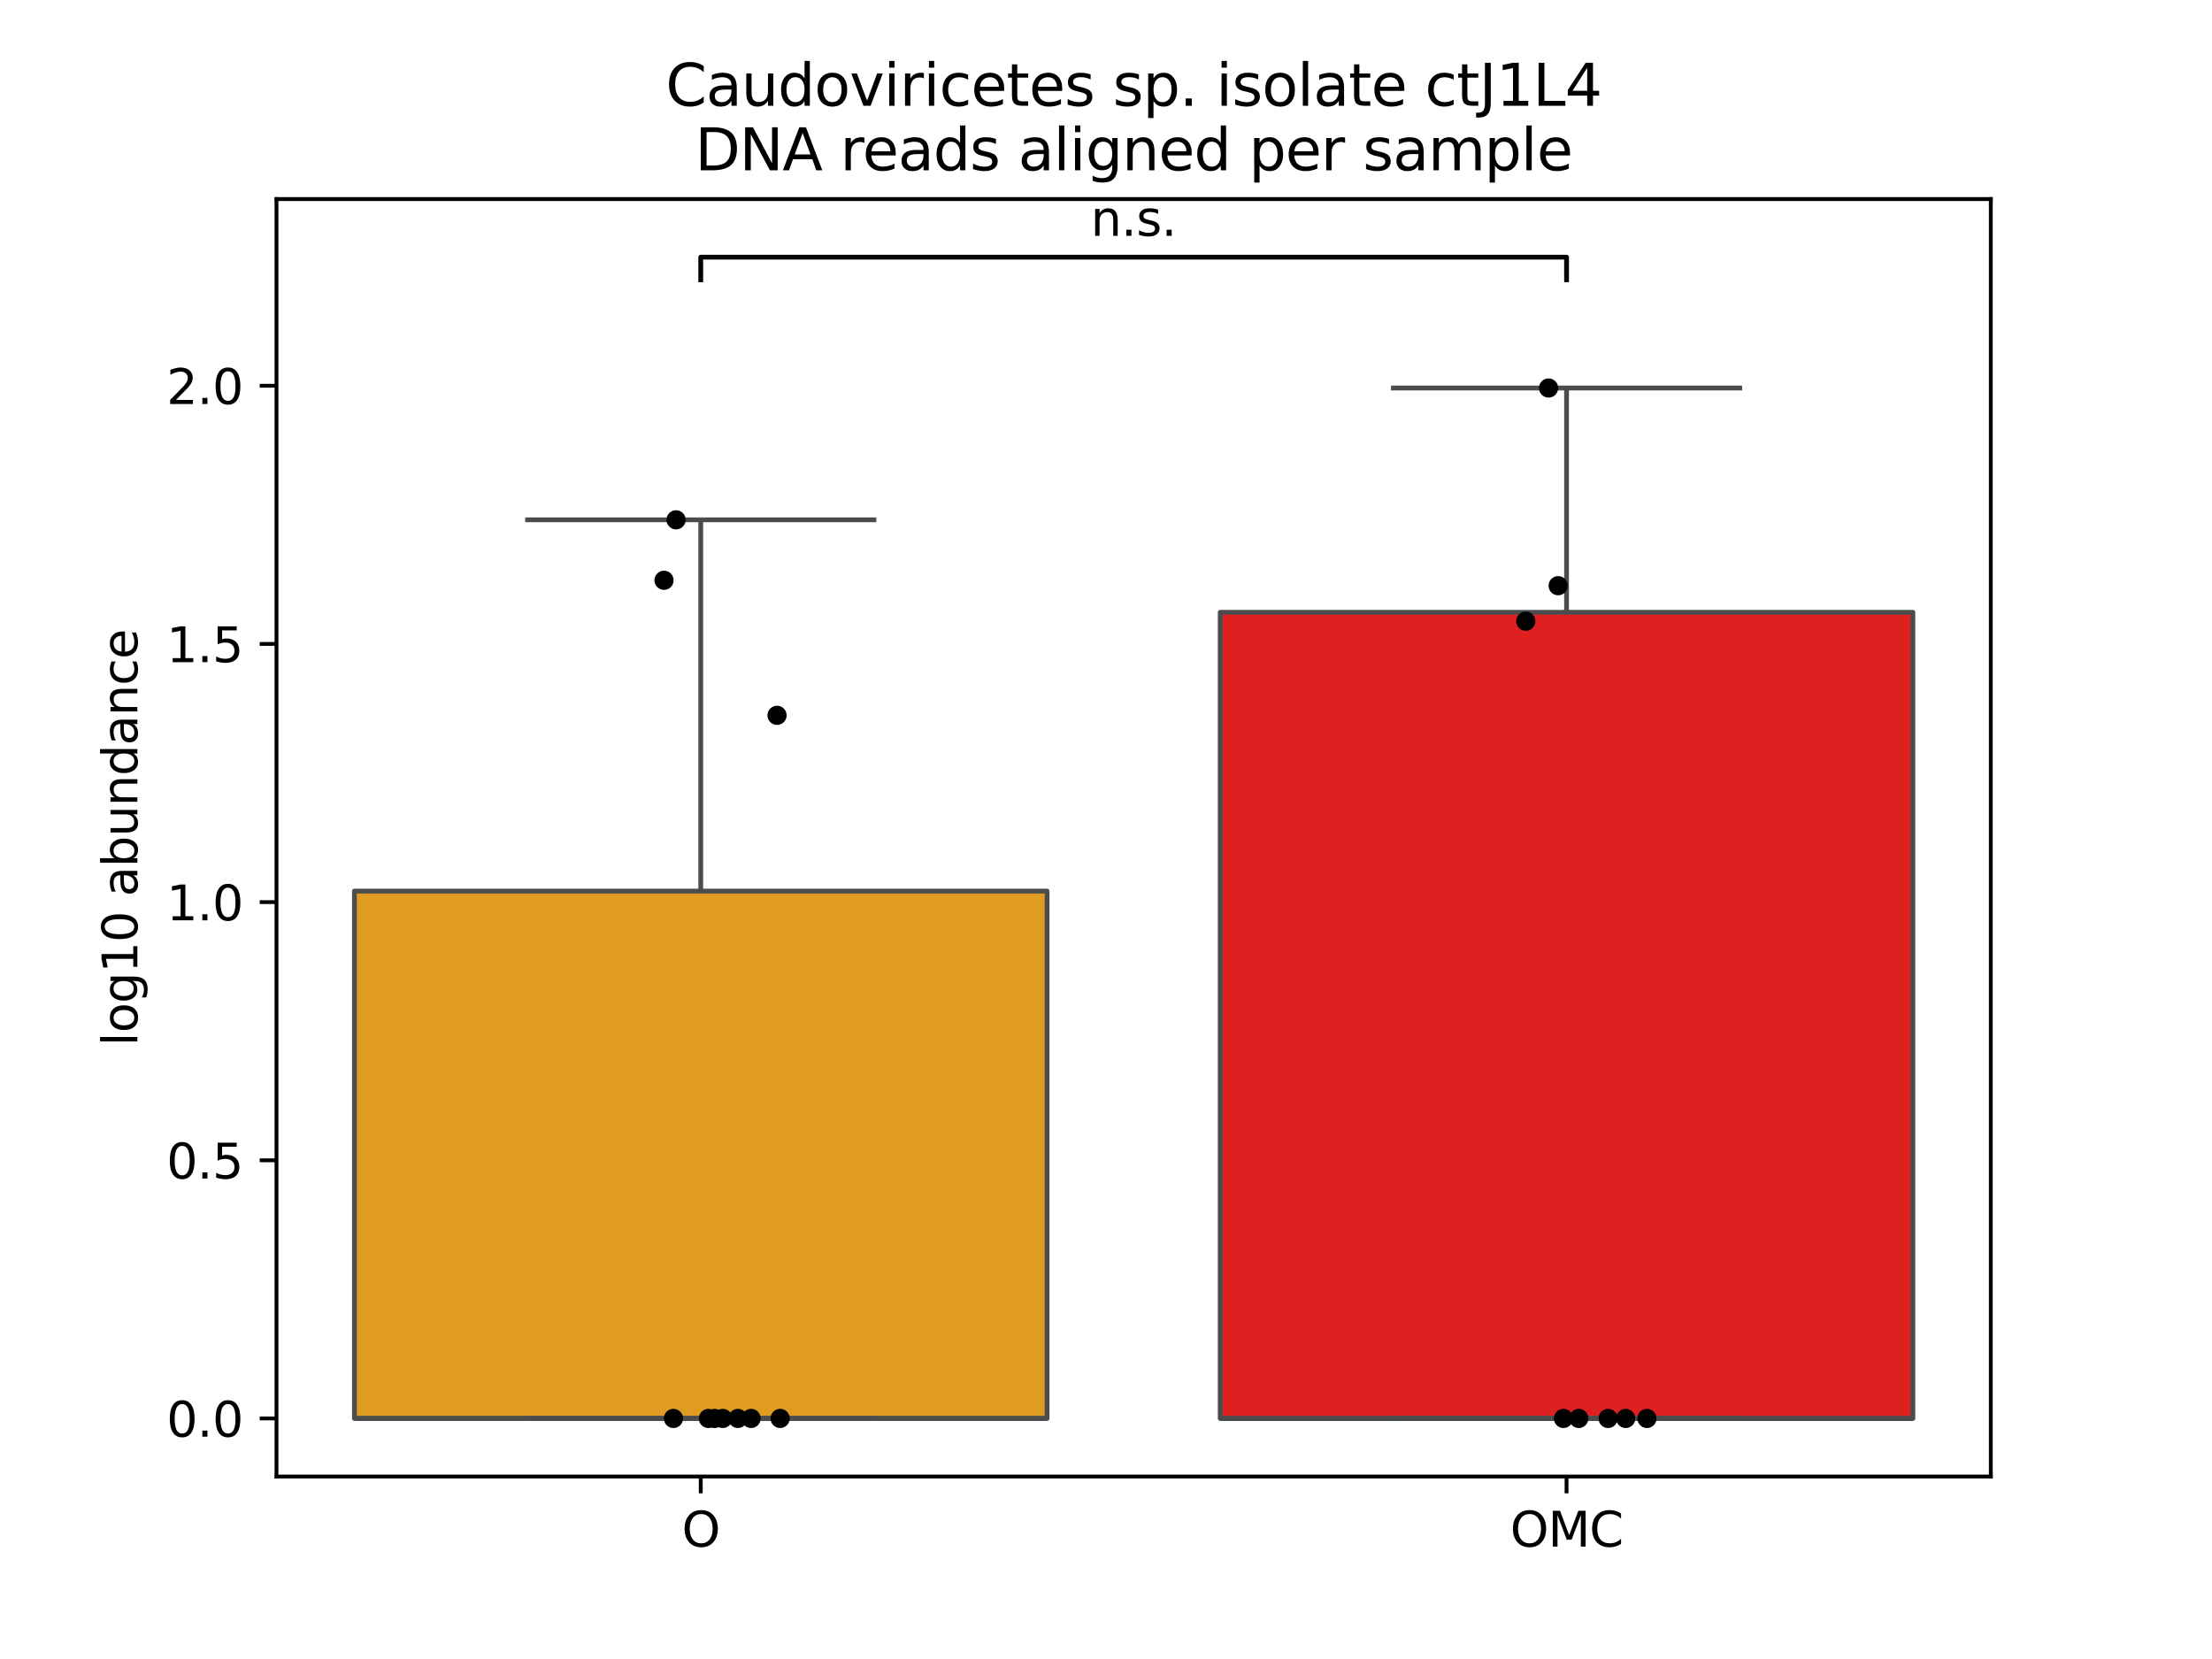 <?xml version="1.0" encoding="utf-8" standalone="no"?>
<!DOCTYPE svg PUBLIC "-//W3C//DTD SVG 1.1//EN"
  "http://www.w3.org/Graphics/SVG/1.1/DTD/svg11.dtd">
<svg xmlns:xlink="http://www.w3.org/1999/xlink" width="460.8pt" height="345.6pt" viewBox="0 0 460.8 345.6" xmlns="http://www.w3.org/2000/svg" version="1.1">
 <defs>
  <style type="text/css">*{stroke-linejoin: round; stroke-linecap: butt}</style>
 </defs>
 <g id="figure_1">
  <g id="patch_1">
   <path d="M 0 345.6 
L 460.8 345.6 
L 460.8 0 
L 0 0 
z
" style="fill: #ffffff"/>
  </g>
  <g id="axes_1">
   <g id="patch_2">
    <path d="M 57.6 307.584 
L 414.72 307.584 
L 414.72 41.472 
L 57.6 41.472 
z
" style="fill: #ffffff"/>
   </g>
   <g id="matplotlib.axis_1">
    <g id="xtick_1">
     <g id="line2d_1">
      <defs>
       <path id="m26472da154" d="M 0 0 
L 0 3.5 
" style="stroke: #000000; stroke-width: 0.8"/>
      </defs>
      <g>
       <use xlink:href="#m26472da154" x="145.978" y="307.584" style="stroke: #000000; stroke-width: 0.8"/>
      </g>
     </g>
     <g id="text_1">
      <!-- O -->
      <g transform="translate(142.042 322.182) scale(0.1 -0.1)">
       <defs>
        <path id="DejaVuSans-4f" d="M 2522 4238 
Q 1834 4238 1429 3725 
Q 1025 3213 1025 2328 
Q 1025 1447 1429 934 
Q 1834 422 2522 422 
Q 3209 422 3611 934 
Q 4013 1447 4013 2328 
Q 4013 3213 3611 3725 
Q 3209 4238 2522 4238 
z
M 2522 4750 
Q 3503 4750 4090 4092 
Q 4678 3434 4678 2328 
Q 4678 1225 4090 567 
Q 3503 -91 2522 -91 
Q 1538 -91 948 565 
Q 359 1222 359 2328 
Q 359 3434 948 4092 
Q 1538 4750 2522 4750 
z
" transform="scale(0.016)"/>
       </defs>
       <use xlink:href="#DejaVuSans-4f"/>
      </g>
     </g>
    </g>
    <g id="xtick_2">
     <g id="line2d_2">
      <g>
       <use xlink:href="#m26472da154" x="326.342" y="307.584" style="stroke: #000000; stroke-width: 0.8"/>
      </g>
     </g>
     <g id="text_2">
      <!-- OMC -->
      <g transform="translate(314.6 322.182) scale(0.1 -0.1)">
       <defs>
        <path id="DejaVuSans-4d" d="M 628 4666 
L 1569 4666 
L 2759 1491 
L 3956 4666 
L 4897 4666 
L 4897 0 
L 4281 0 
L 4281 4097 
L 3078 897 
L 2444 897 
L 1241 4097 
L 1241 0 
L 628 0 
L 628 4666 
z
" transform="scale(0.016)"/>
        <path id="DejaVuSans-43" d="M 4122 4306 
L 4122 3641 
Q 3803 3938 3442 4084 
Q 3081 4231 2675 4231 
Q 1875 4231 1450 3742 
Q 1025 3253 1025 2328 
Q 1025 1406 1450 917 
Q 1875 428 2675 428 
Q 3081 428 3442 575 
Q 3803 722 4122 1019 
L 4122 359 
Q 3791 134 3420 21 
Q 3050 -91 2638 -91 
Q 1578 -91 968 557 
Q 359 1206 359 2328 
Q 359 3453 968 4101 
Q 1578 4750 2638 4750 
Q 3056 4750 3426 4639 
Q 3797 4528 4122 4306 
z
" transform="scale(0.016)"/>
       </defs>
       <use xlink:href="#DejaVuSans-4f"/>
       <use xlink:href="#DejaVuSans-4d" x="78.711"/>
       <use xlink:href="#DejaVuSans-43" x="164.99"/>
      </g>
     </g>
    </g>
   </g>
   <g id="matplotlib.axis_2">
    <g id="ytick_1">
     <g id="line2d_3">
      <defs>
       <path id="m5660407929" d="M 0 0 
L -3.5 0 
" style="stroke: #000000; stroke-width: 0.8"/>
      </defs>
      <g>
       <use xlink:href="#m5660407929" x="57.6" y="295.488" style="stroke: #000000; stroke-width: 0.8"/>
      </g>
     </g>
     <g id="text_3">
      <!-- 0.0 -->
      <g transform="translate(34.697 299.287) scale(0.1 -0.1)">
       <defs>
        <path id="DejaVuSans-30" d="M 2034 4250 
Q 1547 4250 1301 3770 
Q 1056 3291 1056 2328 
Q 1056 1369 1301 889 
Q 1547 409 2034 409 
Q 2525 409 2770 889 
Q 3016 1369 3016 2328 
Q 3016 3291 2770 3770 
Q 2525 4250 2034 4250 
z
M 2034 4750 
Q 2819 4750 3233 4129 
Q 3647 3509 3647 2328 
Q 3647 1150 3233 529 
Q 2819 -91 2034 -91 
Q 1250 -91 836 529 
Q 422 1150 422 2328 
Q 422 3509 836 4129 
Q 1250 4750 2034 4750 
z
" transform="scale(0.016)"/>
        <path id="DejaVuSans-2e" d="M 684 794 
L 1344 794 
L 1344 0 
L 684 0 
L 684 794 
z
" transform="scale(0.016)"/>
       </defs>
       <use xlink:href="#DejaVuSans-30"/>
       <use xlink:href="#DejaVuSans-2e" x="63.623"/>
       <use xlink:href="#DejaVuSans-30" x="95.41"/>
      </g>
     </g>
    </g>
    <g id="ytick_2">
     <g id="line2d_4">
      <g>
       <use xlink:href="#m5660407929" x="57.6" y="241.706" style="stroke: #000000; stroke-width: 0.8"/>
      </g>
     </g>
     <g id="text_4">
      <!-- 0.5 -->
      <g transform="translate(34.697 245.505) scale(0.1 -0.1)">
       <defs>
        <path id="DejaVuSans-35" d="M 691 4666 
L 3169 4666 
L 3169 4134 
L 1269 4134 
L 1269 2991 
Q 1406 3038 1543 3061 
Q 1681 3084 1819 3084 
Q 2600 3084 3056 2656 
Q 3513 2228 3513 1497 
Q 3513 744 3044 326 
Q 2575 -91 1722 -91 
Q 1428 -91 1123 -41 
Q 819 9 494 109 
L 494 744 
Q 775 591 1075 516 
Q 1375 441 1709 441 
Q 2250 441 2565 725 
Q 2881 1009 2881 1497 
Q 2881 1984 2565 2268 
Q 2250 2553 1709 2553 
Q 1456 2553 1204 2497 
Q 953 2441 691 2322 
L 691 4666 
z
" transform="scale(0.016)"/>
       </defs>
       <use xlink:href="#DejaVuSans-30"/>
       <use xlink:href="#DejaVuSans-2e" x="63.623"/>
       <use xlink:href="#DejaVuSans-35" x="95.41"/>
      </g>
     </g>
    </g>
    <g id="ytick_3">
     <g id="line2d_5">
      <g>
       <use xlink:href="#m5660407929" x="57.6" y="187.924" style="stroke: #000000; stroke-width: 0.8"/>
      </g>
     </g>
     <g id="text_5">
      <!-- 1.0 -->
      <g transform="translate(34.697 191.723) scale(0.1 -0.1)">
       <defs>
        <path id="DejaVuSans-31" d="M 794 531 
L 1825 531 
L 1825 4091 
L 703 3866 
L 703 4441 
L 1819 4666 
L 2450 4666 
L 2450 531 
L 3481 531 
L 3481 0 
L 794 0 
L 794 531 
z
" transform="scale(0.016)"/>
       </defs>
       <use xlink:href="#DejaVuSans-31"/>
       <use xlink:href="#DejaVuSans-2e" x="63.623"/>
       <use xlink:href="#DejaVuSans-30" x="95.41"/>
      </g>
     </g>
    </g>
    <g id="ytick_4">
     <g id="line2d_6">
      <g>
       <use xlink:href="#m5660407929" x="57.6" y="134.142" style="stroke: #000000; stroke-width: 0.8"/>
      </g>
     </g>
     <g id="text_6">
      <!-- 1.5 -->
      <g transform="translate(34.697 137.941) scale(0.1 -0.1)">
       <use xlink:href="#DejaVuSans-31"/>
       <use xlink:href="#DejaVuSans-2e" x="63.623"/>
       <use xlink:href="#DejaVuSans-35" x="95.41"/>
      </g>
     </g>
    </g>
    <g id="ytick_5">
     <g id="line2d_7">
      <g>
       <use xlink:href="#m5660407929" x="57.6" y="80.36" style="stroke: #000000; stroke-width: 0.8"/>
      </g>
     </g>
     <g id="text_7">
      <!-- 2.0 -->
      <g transform="translate(34.697 84.159) scale(0.1 -0.1)">
       <defs>
        <path id="DejaVuSans-32" d="M 1228 531 
L 3431 531 
L 3431 0 
L 469 0 
L 469 531 
Q 828 903 1448 1529 
Q 2069 2156 2228 2338 
Q 2531 2678 2651 2914 
Q 2772 3150 2772 3378 
Q 2772 3750 2511 3984 
Q 2250 4219 1831 4219 
Q 1534 4219 1204 4116 
Q 875 4013 500 3803 
L 500 4441 
Q 881 4594 1212 4672 
Q 1544 4750 1819 4750 
Q 2544 4750 2975 4387 
Q 3406 4025 3406 3419 
Q 3406 3131 3298 2873 
Q 3191 2616 2906 2266 
Q 2828 2175 2409 1742 
Q 1991 1309 1228 531 
z
" transform="scale(0.016)"/>
       </defs>
       <use xlink:href="#DejaVuSans-32"/>
       <use xlink:href="#DejaVuSans-2e" x="63.623"/>
       <use xlink:href="#DejaVuSans-30" x="95.41"/>
      </g>
     </g>
    </g>
    <g id="text_8">
     <!-- log10 abundance -->
     <g transform="translate(28.617 217.911) rotate(-90) scale(0.1 -0.1)">
      <defs>
       <path id="DejaVuSans-6c" d="M 603 4863 
L 1178 4863 
L 1178 0 
L 603 0 
L 603 4863 
z
" transform="scale(0.016)"/>
       <path id="DejaVuSans-6f" d="M 1959 3097 
Q 1497 3097 1228 2736 
Q 959 2375 959 1747 
Q 959 1119 1226 758 
Q 1494 397 1959 397 
Q 2419 397 2687 759 
Q 2956 1122 2956 1747 
Q 2956 2369 2687 2733 
Q 2419 3097 1959 3097 
z
M 1959 3584 
Q 2709 3584 3137 3096 
Q 3566 2609 3566 1747 
Q 3566 888 3137 398 
Q 2709 -91 1959 -91 
Q 1206 -91 779 398 
Q 353 888 353 1747 
Q 353 2609 779 3096 
Q 1206 3584 1959 3584 
z
" transform="scale(0.016)"/>
       <path id="DejaVuSans-67" d="M 2906 1791 
Q 2906 2416 2648 2759 
Q 2391 3103 1925 3103 
Q 1463 3103 1205 2759 
Q 947 2416 947 1791 
Q 947 1169 1205 825 
Q 1463 481 1925 481 
Q 2391 481 2648 825 
Q 2906 1169 2906 1791 
z
M 3481 434 
Q 3481 -459 3084 -895 
Q 2688 -1331 1869 -1331 
Q 1566 -1331 1297 -1286 
Q 1028 -1241 775 -1147 
L 775 -588 
Q 1028 -725 1275 -790 
Q 1522 -856 1778 -856 
Q 2344 -856 2625 -561 
Q 2906 -266 2906 331 
L 2906 616 
Q 2728 306 2450 153 
Q 2172 0 1784 0 
Q 1141 0 747 490 
Q 353 981 353 1791 
Q 353 2603 747 3093 
Q 1141 3584 1784 3584 
Q 2172 3584 2450 3431 
Q 2728 3278 2906 2969 
L 2906 3500 
L 3481 3500 
L 3481 434 
z
" transform="scale(0.016)"/>
       <path id="DejaVuSans-20" transform="scale(0.016)"/>
       <path id="DejaVuSans-61" d="M 2194 1759 
Q 1497 1759 1228 1600 
Q 959 1441 959 1056 
Q 959 750 1161 570 
Q 1363 391 1709 391 
Q 2188 391 2477 730 
Q 2766 1069 2766 1631 
L 2766 1759 
L 2194 1759 
z
M 3341 1997 
L 3341 0 
L 2766 0 
L 2766 531 
Q 2569 213 2275 61 
Q 1981 -91 1556 -91 
Q 1019 -91 701 211 
Q 384 513 384 1019 
Q 384 1609 779 1909 
Q 1175 2209 1959 2209 
L 2766 2209 
L 2766 2266 
Q 2766 2663 2505 2880 
Q 2244 3097 1772 3097 
Q 1472 3097 1187 3025 
Q 903 2953 641 2809 
L 641 3341 
Q 956 3463 1253 3523 
Q 1550 3584 1831 3584 
Q 2591 3584 2966 3190 
Q 3341 2797 3341 1997 
z
" transform="scale(0.016)"/>
       <path id="DejaVuSans-62" d="M 3116 1747 
Q 3116 2381 2855 2742 
Q 2594 3103 2138 3103 
Q 1681 3103 1420 2742 
Q 1159 2381 1159 1747 
Q 1159 1113 1420 752 
Q 1681 391 2138 391 
Q 2594 391 2855 752 
Q 3116 1113 3116 1747 
z
M 1159 2969 
Q 1341 3281 1617 3432 
Q 1894 3584 2278 3584 
Q 2916 3584 3314 3078 
Q 3713 2572 3713 1747 
Q 3713 922 3314 415 
Q 2916 -91 2278 -91 
Q 1894 -91 1617 61 
Q 1341 213 1159 525 
L 1159 0 
L 581 0 
L 581 4863 
L 1159 4863 
L 1159 2969 
z
" transform="scale(0.016)"/>
       <path id="DejaVuSans-75" d="M 544 1381 
L 544 3500 
L 1119 3500 
L 1119 1403 
Q 1119 906 1312 657 
Q 1506 409 1894 409 
Q 2359 409 2629 706 
Q 2900 1003 2900 1516 
L 2900 3500 
L 3475 3500 
L 3475 0 
L 2900 0 
L 2900 538 
Q 2691 219 2414 64 
Q 2138 -91 1772 -91 
Q 1169 -91 856 284 
Q 544 659 544 1381 
z
M 1991 3584 
L 1991 3584 
z
" transform="scale(0.016)"/>
       <path id="DejaVuSans-6e" d="M 3513 2113 
L 3513 0 
L 2938 0 
L 2938 2094 
Q 2938 2591 2744 2837 
Q 2550 3084 2163 3084 
Q 1697 3084 1428 2787 
Q 1159 2491 1159 1978 
L 1159 0 
L 581 0 
L 581 3500 
L 1159 3500 
L 1159 2956 
Q 1366 3272 1645 3428 
Q 1925 3584 2291 3584 
Q 2894 3584 3203 3211 
Q 3513 2838 3513 2113 
z
" transform="scale(0.016)"/>
       <path id="DejaVuSans-64" d="M 2906 2969 
L 2906 4863 
L 3481 4863 
L 3481 0 
L 2906 0 
L 2906 525 
Q 2725 213 2448 61 
Q 2172 -91 1784 -91 
Q 1150 -91 751 415 
Q 353 922 353 1747 
Q 353 2572 751 3078 
Q 1150 3584 1784 3584 
Q 2172 3584 2448 3432 
Q 2725 3281 2906 2969 
z
M 947 1747 
Q 947 1113 1208 752 
Q 1469 391 1925 391 
Q 2381 391 2643 752 
Q 2906 1113 2906 1747 
Q 2906 2381 2643 2742 
Q 2381 3103 1925 3103 
Q 1469 3103 1208 2742 
Q 947 2381 947 1747 
z
" transform="scale(0.016)"/>
       <path id="DejaVuSans-63" d="M 3122 3366 
L 3122 2828 
Q 2878 2963 2633 3030 
Q 2388 3097 2138 3097 
Q 1578 3097 1268 2742 
Q 959 2388 959 1747 
Q 959 1106 1268 751 
Q 1578 397 2138 397 
Q 2388 397 2633 464 
Q 2878 531 3122 666 
L 3122 134 
Q 2881 22 2623 -34 
Q 2366 -91 2075 -91 
Q 1284 -91 818 406 
Q 353 903 353 1747 
Q 353 2603 823 3093 
Q 1294 3584 2113 3584 
Q 2378 3584 2631 3529 
Q 2884 3475 3122 3366 
z
" transform="scale(0.016)"/>
       <path id="DejaVuSans-65" d="M 3597 1894 
L 3597 1613 
L 953 1613 
Q 991 1019 1311 708 
Q 1631 397 2203 397 
Q 2534 397 2845 478 
Q 3156 559 3463 722 
L 3463 178 
Q 3153 47 2828 -22 
Q 2503 -91 2169 -91 
Q 1331 -91 842 396 
Q 353 884 353 1716 
Q 353 2575 817 3079 
Q 1281 3584 2069 3584 
Q 2775 3584 3186 3129 
Q 3597 2675 3597 1894 
z
M 3022 2063 
Q 3016 2534 2758 2815 
Q 2500 3097 2075 3097 
Q 1594 3097 1305 2825 
Q 1016 2553 972 2059 
L 3022 2063 
z
" transform="scale(0.016)"/>
      </defs>
      <use xlink:href="#DejaVuSans-6c"/>
      <use xlink:href="#DejaVuSans-6f" x="27.783"/>
      <use xlink:href="#DejaVuSans-67" x="88.965"/>
      <use xlink:href="#DejaVuSans-31" x="152.441"/>
      <use xlink:href="#DejaVuSans-30" x="216.064"/>
      <use xlink:href="#DejaVuSans-20" x="279.688"/>
      <use xlink:href="#DejaVuSans-61" x="311.475"/>
      <use xlink:href="#DejaVuSans-62" x="372.754"/>
      <use xlink:href="#DejaVuSans-75" x="436.23"/>
      <use xlink:href="#DejaVuSans-6e" x="499.609"/>
      <use xlink:href="#DejaVuSans-64" x="562.988"/>
      <use xlink:href="#DejaVuSans-61" x="626.465"/>
      <use xlink:href="#DejaVuSans-6e" x="687.744"/>
      <use xlink:href="#DejaVuSans-63" x="751.123"/>
      <use xlink:href="#DejaVuSans-65" x="806.104"/>
     </g>
    </g>
   </g>
   <g id="patch_3">
    <path d="M 73.833 295.488 
L 218.124 295.488 
L 218.124 185.633 
L 73.833 185.633 
L 73.833 295.488 
z
" clip-path="url(#pc48507140c)" style="fill: #df9c20; stroke: #4c4c4c; stroke-linejoin: miter"/>
   </g>
   <g id="line2d_8">
    <path d="M 145.978 295.488 
L 145.978 295.488 
" clip-path="url(#pc48507140c)" style="fill: none; stroke: #4c4c4c"/>
   </g>
   <g id="line2d_9">
    <path d="M 145.978 185.633 
L 145.978 108.288 
" clip-path="url(#pc48507140c)" style="fill: none; stroke: #4c4c4c"/>
   </g>
   <g id="line2d_10">
    <path d="M 109.905 295.488 
L 182.051 295.488 
" clip-path="url(#pc48507140c)" style="fill: none; stroke: #4c4c4c; stroke-linecap: square"/>
   </g>
   <g id="line2d_11">
    <path d="M 109.905 108.288 
L 182.051 108.288 
" clip-path="url(#pc48507140c)" style="fill: none; stroke: #4c4c4c; stroke-linecap: square"/>
   </g>
   <g id="patch_4">
    <path d="M 254.196 295.488 
L 398.487 295.488 
L 398.487 127.554 
L 254.196 127.554 
L 254.196 295.488 
z
" clip-path="url(#pc48507140c)" style="fill: #df2020; stroke: #4c4c4c; stroke-linejoin: miter"/>
   </g>
   <g id="line2d_12">
    <path d="M 326.342 295.488 
L 326.342 295.488 
" clip-path="url(#pc48507140c)" style="fill: none; stroke: #4c4c4c"/>
   </g>
   <g id="line2d_13">
    <path d="M 326.342 127.554 
L 326.342 80.83 
" clip-path="url(#pc48507140c)" style="fill: none; stroke: #4c4c4c"/>
   </g>
   <g id="line2d_14">
    <path d="M 290.269 295.488 
L 362.415 295.488 
" clip-path="url(#pc48507140c)" style="fill: none; stroke: #4c4c4c; stroke-linecap: square"/>
   </g>
   <g id="line2d_15">
    <path d="M 290.269 80.83 
L 362.415 80.83 
" clip-path="url(#pc48507140c)" style="fill: none; stroke: #4c4c4c; stroke-linecap: square"/>
   </g>
   <g id="line2d_16">
    <path d="M 145.978 58.29 
L 145.978 53.568 
L 326.342 53.568 
L 326.342 58.29 
" clip-path="url(#pc48507140c)" style="fill: none; stroke: #000000; stroke-linecap: square"/>
   </g>
   <g id="line2d_17">
    <path d="M 73.833 295.488 
L 218.124 295.488 
" clip-path="url(#pc48507140c)" style="fill: none; stroke: #4c4c4c"/>
   </g>
   <g id="line2d_18">
    <path d="M 254.196 295.488 
L 398.487 295.488 
" clip-path="url(#pc48507140c)" style="fill: none; stroke: #4c4c4c"/>
   </g>
   <g id="patch_5">
    <path d="M 57.6 307.584 
L 57.6 41.472 
" style="fill: none; stroke: #000000; stroke-width: 0.8; stroke-linejoin: miter; stroke-linecap: square"/>
   </g>
   <g id="patch_6">
    <path d="M 414.72 307.584 
L 414.72 41.472 
" style="fill: none; stroke: #000000; stroke-width: 0.8; stroke-linejoin: miter; stroke-linecap: square"/>
   </g>
   <g id="patch_7">
    <path d="M 57.6 307.584 
L 414.72 307.584 
" style="fill: none; stroke: #000000; stroke-width: 0.8; stroke-linejoin: miter; stroke-linecap: square"/>
   </g>
   <g id="patch_8">
    <path d="M 57.6 41.472 
L 414.72 41.472 
" style="fill: none; stroke: #000000; stroke-width: 0.8; stroke-linejoin: miter; stroke-linecap: square"/>
   </g>
   <g id="PathCollection_1">
    <defs>
     <path id="md54bfc211a" d="M 0 2 
C 0.53 2 1.039 1.789 1.414 1.414 
C 1.789 1.039 2 0.53 2 0 
C 2 -0.53 1.789 -1.039 1.414 -1.414 
C 1.039 -1.789 0.53 -2 0 -2 
C -0.53 -2 -1.039 -1.789 -1.414 -1.414 
C -1.789 -1.039 -2 -0.53 -2 0 
C -2 0.53 -1.789 1.039 -1.414 1.414 
C -1.039 1.789 -0.53 2 0 2 
z
"/>
    </defs>
    <g clip-path="url(#pc48507140c)">
     <use xlink:href="#md54bfc211a" x="140.839" y="108.288"/>
     <use xlink:href="#md54bfc211a" x="161.871" y="149.015"/>
     <use xlink:href="#md54bfc211a" x="148.869" y="295.488"/>
     <use xlink:href="#md54bfc211a" x="138.326" y="120.885"/>
     <use xlink:href="#md54bfc211a" x="153.715" y="295.488"/>
     <use xlink:href="#md54bfc211a" x="150.561" y="295.488"/>
     <use xlink:href="#md54bfc211a" x="156.462" y="295.488"/>
     <use xlink:href="#md54bfc211a" x="140.291" y="295.488"/>
     <use xlink:href="#md54bfc211a" x="147.575" y="295.488"/>
     <use xlink:href="#md54bfc211a" x="162.516" y="295.488"/>
    </g>
   </g>
   <g id="PathCollection_2">
    <g clip-path="url(#pc48507140c)">
     <use xlink:href="#md54bfc211a" x="328.881" y="295.488"/>
     <use xlink:href="#md54bfc211a" x="322.594" y="80.83"/>
     <use xlink:href="#md54bfc211a" x="324.592" y="122.011"/>
     <use xlink:href="#md54bfc211a" x="317.845" y="129.402"/>
     <use xlink:href="#md54bfc211a" x="325.699" y="295.488"/>
     <use xlink:href="#md54bfc211a" x="334.997" y="295.488"/>
     <use xlink:href="#md54bfc211a" x="338.661" y="295.488"/>
     <use xlink:href="#md54bfc211a" x="343.089" y="295.488"/>
    </g>
   </g>
   <g id="text_9">
    <!-- n.s. -->
    <g transform="translate(227.208 49.127) scale(0.1 -0.1)">
     <defs>
      <path id="DejaVuSans-73" d="M 2834 3397 
L 2834 2853 
Q 2591 2978 2328 3040 
Q 2066 3103 1784 3103 
Q 1356 3103 1142 2972 
Q 928 2841 928 2578 
Q 928 2378 1081 2264 
Q 1234 2150 1697 2047 
L 1894 2003 
Q 2506 1872 2764 1633 
Q 3022 1394 3022 966 
Q 3022 478 2636 193 
Q 2250 -91 1575 -91 
Q 1294 -91 989 -36 
Q 684 19 347 128 
L 347 722 
Q 666 556 975 473 
Q 1284 391 1588 391 
Q 1994 391 2212 530 
Q 2431 669 2431 922 
Q 2431 1156 2273 1281 
Q 2116 1406 1581 1522 
L 1381 1569 
Q 847 1681 609 1914 
Q 372 2147 372 2553 
Q 372 3047 722 3315 
Q 1072 3584 1716 3584 
Q 2034 3584 2315 3537 
Q 2597 3491 2834 3397 
z
" transform="scale(0.016)"/>
     </defs>
     <use xlink:href="#DejaVuSans-6e"/>
     <use xlink:href="#DejaVuSans-2e" x="63.379"/>
     <use xlink:href="#DejaVuSans-73" x="95.166"/>
     <use xlink:href="#DejaVuSans-2e" x="147.266"/>
    </g>
   </g>
   <g id="text_10">
    <!-- Caudoviricetes sp. isolate ctJ1L4 -->
    <g transform="translate(138.685 22.035) scale(0.12 -0.12)">
     <defs>
      <path id="DejaVuSans-76" d="M 191 3500 
L 800 3500 
L 1894 563 
L 2988 3500 
L 3597 3500 
L 2284 0 
L 1503 0 
L 191 3500 
z
" transform="scale(0.016)"/>
      <path id="DejaVuSans-69" d="M 603 3500 
L 1178 3500 
L 1178 0 
L 603 0 
L 603 3500 
z
M 603 4863 
L 1178 4863 
L 1178 4134 
L 603 4134 
L 603 4863 
z
" transform="scale(0.016)"/>
      <path id="DejaVuSans-72" d="M 2631 2963 
Q 2534 3019 2420 3045 
Q 2306 3072 2169 3072 
Q 1681 3072 1420 2755 
Q 1159 2438 1159 1844 
L 1159 0 
L 581 0 
L 581 3500 
L 1159 3500 
L 1159 2956 
Q 1341 3275 1631 3429 
Q 1922 3584 2338 3584 
Q 2397 3584 2469 3576 
Q 2541 3569 2628 3553 
L 2631 2963 
z
" transform="scale(0.016)"/>
      <path id="DejaVuSans-74" d="M 1172 4494 
L 1172 3500 
L 2356 3500 
L 2356 3053 
L 1172 3053 
L 1172 1153 
Q 1172 725 1289 603 
Q 1406 481 1766 481 
L 2356 481 
L 2356 0 
L 1766 0 
Q 1100 0 847 248 
Q 594 497 594 1153 
L 594 3053 
L 172 3053 
L 172 3500 
L 594 3500 
L 594 4494 
L 1172 4494 
z
" transform="scale(0.016)"/>
      <path id="DejaVuSans-70" d="M 1159 525 
L 1159 -1331 
L 581 -1331 
L 581 3500 
L 1159 3500 
L 1159 2969 
Q 1341 3281 1617 3432 
Q 1894 3584 2278 3584 
Q 2916 3584 3314 3078 
Q 3713 2572 3713 1747 
Q 3713 922 3314 415 
Q 2916 -91 2278 -91 
Q 1894 -91 1617 61 
Q 1341 213 1159 525 
z
M 3116 1747 
Q 3116 2381 2855 2742 
Q 2594 3103 2138 3103 
Q 1681 3103 1420 2742 
Q 1159 2381 1159 1747 
Q 1159 1113 1420 752 
Q 1681 391 2138 391 
Q 2594 391 2855 752 
Q 3116 1113 3116 1747 
z
" transform="scale(0.016)"/>
      <path id="DejaVuSans-4a" d="M 628 4666 
L 1259 4666 
L 1259 325 
Q 1259 -519 939 -900 
Q 619 -1281 -91 -1281 
L -331 -1281 
L -331 -750 
L -134 -750 
Q 284 -750 456 -515 
Q 628 -281 628 325 
L 628 4666 
z
" transform="scale(0.016)"/>
      <path id="DejaVuSans-4c" d="M 628 4666 
L 1259 4666 
L 1259 531 
L 3531 531 
L 3531 0 
L 628 0 
L 628 4666 
z
" transform="scale(0.016)"/>
      <path id="DejaVuSans-34" d="M 2419 4116 
L 825 1625 
L 2419 1625 
L 2419 4116 
z
M 2253 4666 
L 3047 4666 
L 3047 1625 
L 3713 1625 
L 3713 1100 
L 3047 1100 
L 3047 0 
L 2419 0 
L 2419 1100 
L 313 1100 
L 313 1709 
L 2253 4666 
z
" transform="scale(0.016)"/>
     </defs>
     <use xlink:href="#DejaVuSans-43"/>
     <use xlink:href="#DejaVuSans-61" x="69.824"/>
     <use xlink:href="#DejaVuSans-75" x="131.104"/>
     <use xlink:href="#DejaVuSans-64" x="194.482"/>
     <use xlink:href="#DejaVuSans-6f" x="257.959"/>
     <use xlink:href="#DejaVuSans-76" x="319.141"/>
     <use xlink:href="#DejaVuSans-69" x="378.32"/>
     <use xlink:href="#DejaVuSans-72" x="406.104"/>
     <use xlink:href="#DejaVuSans-69" x="447.217"/>
     <use xlink:href="#DejaVuSans-63" x="475"/>
     <use xlink:href="#DejaVuSans-65" x="529.98"/>
     <use xlink:href="#DejaVuSans-74" x="591.504"/>
     <use xlink:href="#DejaVuSans-65" x="630.713"/>
     <use xlink:href="#DejaVuSans-73" x="692.236"/>
     <use xlink:href="#DejaVuSans-20" x="744.336"/>
     <use xlink:href="#DejaVuSans-73" x="776.123"/>
     <use xlink:href="#DejaVuSans-70" x="828.223"/>
     <use xlink:href="#DejaVuSans-2e" x="891.699"/>
     <use xlink:href="#DejaVuSans-20" x="923.486"/>
     <use xlink:href="#DejaVuSans-69" x="955.273"/>
     <use xlink:href="#DejaVuSans-73" x="983.057"/>
     <use xlink:href="#DejaVuSans-6f" x="1035.156"/>
     <use xlink:href="#DejaVuSans-6c" x="1096.338"/>
     <use xlink:href="#DejaVuSans-61" x="1124.121"/>
     <use xlink:href="#DejaVuSans-74" x="1185.4"/>
     <use xlink:href="#DejaVuSans-65" x="1224.609"/>
     <use xlink:href="#DejaVuSans-20" x="1286.133"/>
     <use xlink:href="#DejaVuSans-63" x="1317.92"/>
     <use xlink:href="#DejaVuSans-74" x="1372.9"/>
     <use xlink:href="#DejaVuSans-4a" x="1412.109"/>
     <use xlink:href="#DejaVuSans-31" x="1441.602"/>
     <use xlink:href="#DejaVuSans-4c" x="1505.225"/>
     <use xlink:href="#DejaVuSans-34" x="1560.938"/>
    </g>
    <!-- DNA reads aligned per sample -->
    <g transform="translate(144.779 35.472) scale(0.12 -0.12)">
     <defs>
      <path id="DejaVuSans-44" d="M 1259 4147 
L 1259 519 
L 2022 519 
Q 2988 519 3436 956 
Q 3884 1394 3884 2338 
Q 3884 3275 3436 3711 
Q 2988 4147 2022 4147 
L 1259 4147 
z
M 628 4666 
L 1925 4666 
Q 3281 4666 3915 4102 
Q 4550 3538 4550 2338 
Q 4550 1131 3912 565 
Q 3275 0 1925 0 
L 628 0 
L 628 4666 
z
" transform="scale(0.016)"/>
      <path id="DejaVuSans-4e" d="M 628 4666 
L 1478 4666 
L 3547 763 
L 3547 4666 
L 4159 4666 
L 4159 0 
L 3309 0 
L 1241 3903 
L 1241 0 
L 628 0 
L 628 4666 
z
" transform="scale(0.016)"/>
      <path id="DejaVuSans-41" d="M 2188 4044 
L 1331 1722 
L 3047 1722 
L 2188 4044 
z
M 1831 4666 
L 2547 4666 
L 4325 0 
L 3669 0 
L 3244 1197 
L 1141 1197 
L 716 0 
L 50 0 
L 1831 4666 
z
" transform="scale(0.016)"/>
      <path id="DejaVuSans-6d" d="M 3328 2828 
Q 3544 3216 3844 3400 
Q 4144 3584 4550 3584 
Q 5097 3584 5394 3201 
Q 5691 2819 5691 2113 
L 5691 0 
L 5113 0 
L 5113 2094 
Q 5113 2597 4934 2840 
Q 4756 3084 4391 3084 
Q 3944 3084 3684 2787 
Q 3425 2491 3425 1978 
L 3425 0 
L 2847 0 
L 2847 2094 
Q 2847 2600 2669 2842 
Q 2491 3084 2119 3084 
Q 1678 3084 1418 2786 
Q 1159 2488 1159 1978 
L 1159 0 
L 581 0 
L 581 3500 
L 1159 3500 
L 1159 2956 
Q 1356 3278 1631 3431 
Q 1906 3584 2284 3584 
Q 2666 3584 2933 3390 
Q 3200 3197 3328 2828 
z
" transform="scale(0.016)"/>
     </defs>
     <use xlink:href="#DejaVuSans-44"/>
     <use xlink:href="#DejaVuSans-4e" x="77.002"/>
     <use xlink:href="#DejaVuSans-41" x="151.807"/>
     <use xlink:href="#DejaVuSans-20" x="220.215"/>
     <use xlink:href="#DejaVuSans-72" x="252.002"/>
     <use xlink:href="#DejaVuSans-65" x="290.865"/>
     <use xlink:href="#DejaVuSans-61" x="352.389"/>
     <use xlink:href="#DejaVuSans-64" x="413.668"/>
     <use xlink:href="#DejaVuSans-73" x="477.145"/>
     <use xlink:href="#DejaVuSans-20" x="529.244"/>
     <use xlink:href="#DejaVuSans-61" x="561.031"/>
     <use xlink:href="#DejaVuSans-6c" x="622.311"/>
     <use xlink:href="#DejaVuSans-69" x="650.094"/>
     <use xlink:href="#DejaVuSans-67" x="677.877"/>
     <use xlink:href="#DejaVuSans-6e" x="741.354"/>
     <use xlink:href="#DejaVuSans-65" x="804.732"/>
     <use xlink:href="#DejaVuSans-64" x="866.256"/>
     <use xlink:href="#DejaVuSans-20" x="929.732"/>
     <use xlink:href="#DejaVuSans-70" x="961.52"/>
     <use xlink:href="#DejaVuSans-65" x="1024.996"/>
     <use xlink:href="#DejaVuSans-72" x="1086.52"/>
     <use xlink:href="#DejaVuSans-20" x="1127.633"/>
     <use xlink:href="#DejaVuSans-73" x="1159.42"/>
     <use xlink:href="#DejaVuSans-61" x="1211.52"/>
     <use xlink:href="#DejaVuSans-6d" x="1272.799"/>
     <use xlink:href="#DejaVuSans-70" x="1370.211"/>
     <use xlink:href="#DejaVuSans-6c" x="1433.688"/>
     <use xlink:href="#DejaVuSans-65" x="1461.471"/>
    </g>
   </g>
  </g>
 </g>
 <defs>
  <clipPath id="pc48507140c">
   <rect x="57.6" y="41.472" width="357.12" height="266.112"/>
  </clipPath>
 </defs>
</svg>
